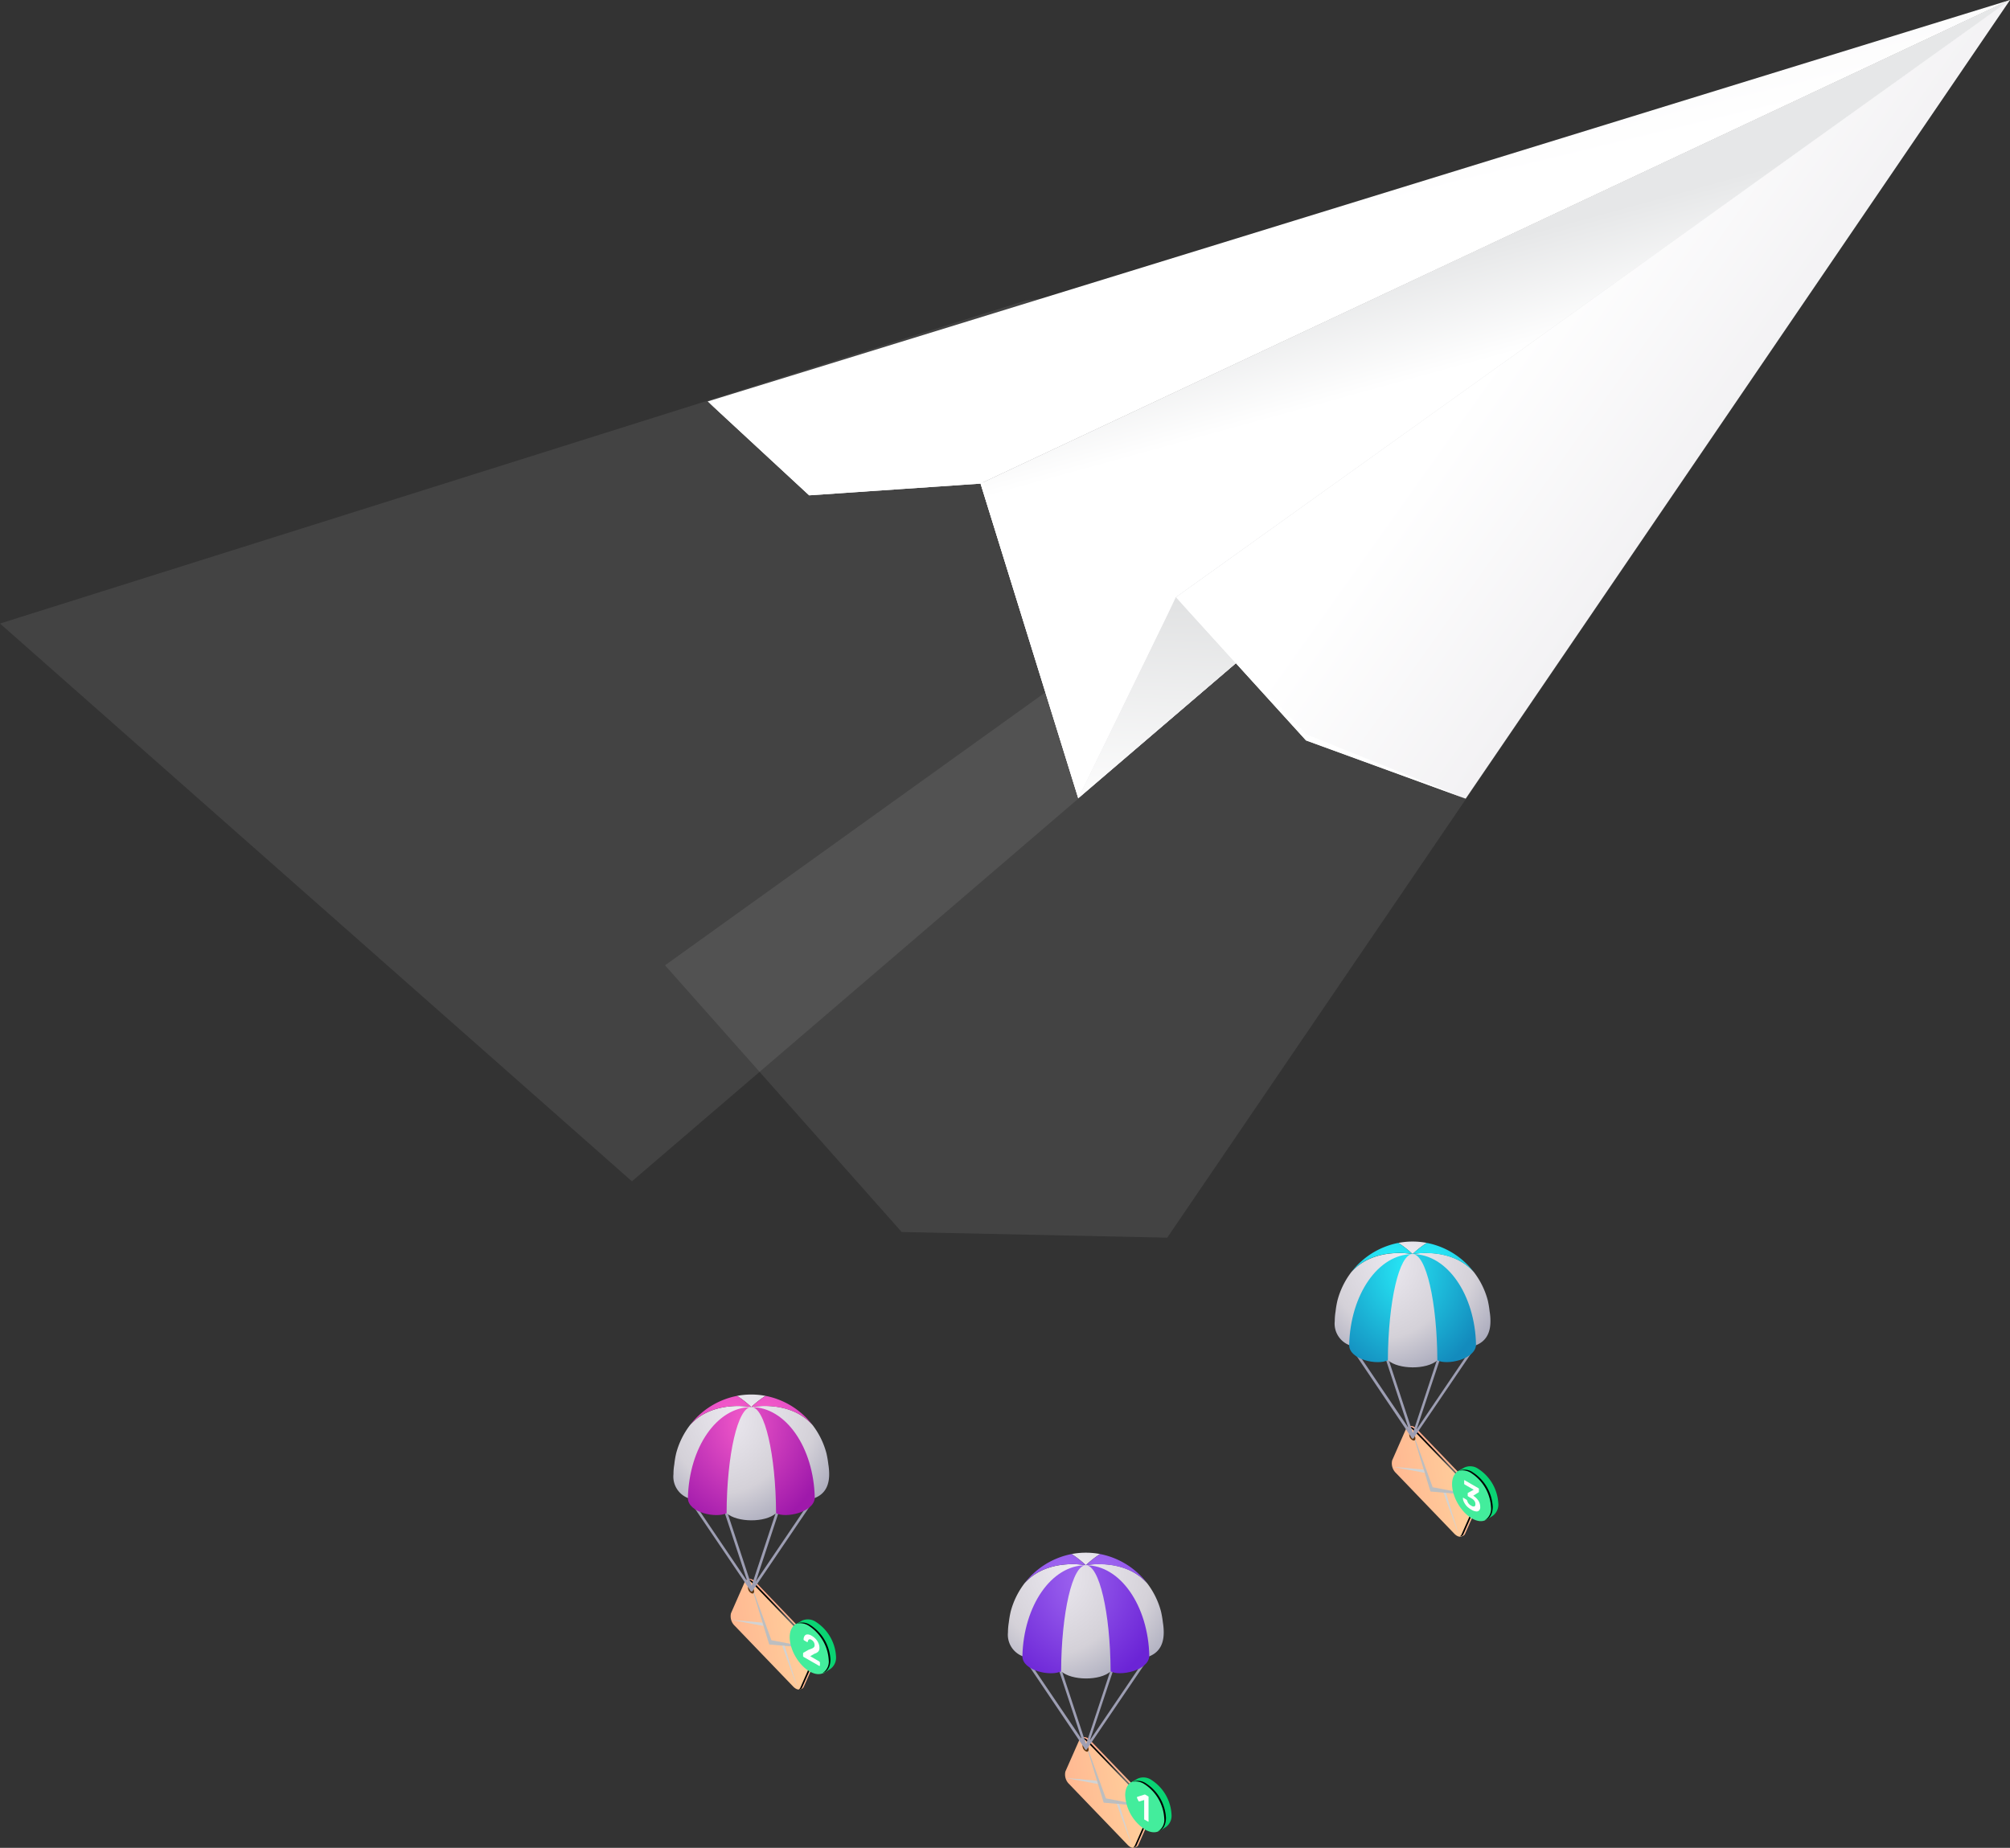 <svg xmlns="http://www.w3.org/2000/svg" xmlns:xlink="http://www.w3.org/1999/xlink" width="682.201" height="627.302" viewBox="0 0 682.201 627.302"><rect x="0" y="0" width="682.201" height="627.302" fill="#333333" stroke="none"/><defs><style>.a,.h{fill:#fff;}.a{opacity:0.08;}.b{fill:url(#a);}.c{fill:url(#b);}.d{fill:url(#c);}.e{fill:url(#d);}.f{fill:url(#e);}.g{fill:url(#f);}.i{fill:url(#g);}.j{fill:url(#h);}.k{fill:url(#i);}.l{fill:#bcbec0;}.m{fill:#d1d3d4;}.n{fill:#603913;}.o{fill:#9d9eb3;}.p{fill:url(#j);}.q{fill:url(#k);}.r{fill:url(#l);}.s{fill:url(#m);}.t{fill:url(#n);}.u{fill:url(#o);}.v{fill:url(#p);}.w{fill:#0ad473;}.x{fill:#43ed9c;}.y{fill:url(#q);}.z{fill:url(#r);}.aa{fill:url(#s);}.ab{fill:url(#t);}.ac{fill:url(#u);}.ad{fill:url(#v);}.ae{fill:url(#w);}.af{fill:url(#x);}.ag{fill:url(#y);}.ah{fill:url(#z);}.ai{fill:url(#aa);}.aj{fill:url(#ab);}.ak{fill:url(#ac);}.al{fill:url(#ad);}.am{fill:url(#ae);}.an{fill:url(#af);}.ao{fill:url(#ag);}.ap{fill:url(#ah);}.aq{fill:url(#ai);}.ar{fill:url(#aj);}.as{fill:url(#ak);}.at{fill:url(#al);}.au{fill:url(#am);}</style><linearGradient id="a" x1="0.618" y1="0.837" x2="0.47" y2="0.166" gradientUnits="objectBoundingBox"><stop offset="0" stop-color="#d4d1d8"/><stop offset="1" stop-color="#fff"/></linearGradient><linearGradient id="b" x1="0.526" y1="0.439" x2="0.48" y2="0.31" gradientUnits="objectBoundingBox"><stop offset="0" stop-color="#fff"/><stop offset="1" stop-color="#e6e7e8"/></linearGradient><linearGradient id="c" x1="-0.164" y1="-0.599" x2="0.496" y2="0.432" xlink:href="#a"/><linearGradient id="d" x1="0.029" y1="0.576" x2="0.501" y2="0.5" xlink:href="#a"/><linearGradient id="e" x1="0.478" y1="1.042" x2="0.49" y2="0.739" gradientUnits="objectBoundingBox"><stop offset="0" stop-color="#fff"/><stop offset="1" stop-color="#dedfe0"/></linearGradient><linearGradient id="f" x1="1.243" y1="0.914" x2="0.438" y2="0.368" xlink:href="#a"/><linearGradient id="g" x1="0.269" y1="0.554" x2="1.829" y2="0.19" gradientUnits="objectBoundingBox"><stop offset="0.04" stop-color="#ffa98c"/><stop offset="0.32" stop-color="#ffb892"/><stop offset="0.86" stop-color="#fee1a3"/><stop offset="1" stop-color="#feeca8"/></linearGradient><linearGradient id="h" x1="-0.893" y1="0.742" x2="1.954" y2="0.245" xlink:href="#g"/><radialGradient id="i" cx="0.501" cy="0.5" r="0.421" gradientTransform="translate(-0.285) scale(1.57 1)" gradientUnits="objectBoundingBox"><stop offset="0" stop-color="#fff"/><stop offset="0.07" stop-color="#d8d8d8"/><stop offset="0.16" stop-color="#a6a6a6"/><stop offset="0.26" stop-color="#797979"/><stop offset="0.37" stop-color="#545454"/><stop offset="0.47" stop-color="#353535"/><stop offset="0.59" stop-color="#1e1e1e"/><stop offset="0.7" stop-color="#0d0d0d"/><stop offset="0.84" stop-color="#030303"/><stop offset="1"/></radialGradient><radialGradient id="j" cx="0.406" cy="0.092" r="1.166" gradientTransform="translate(0.149) scale(0.702 1)" gradientUnits="objectBoundingBox"><stop offset="0" stop-color="#eeebf2"/><stop offset="0.58" stop-color="#d4d1d8"/><stop offset="0.94" stop-color="#a5a6b9"/><stop offset="1" stop-color="#9d9eb3"/></radialGradient><radialGradient id="k" cx="0.199" cy="0.079" r="1.127" gradientTransform="translate(-0.645) scale(2.29 1)" xlink:href="#j"/><radialGradient id="l" cx="-0.018" cy="1.711" r="10.169" gradientTransform="translate(0.28) scale(0.44 1)" xlink:href="#j"/><radialGradient id="m" cx="0.888" cy="0.124" r="1.074" gradientTransform="translate(-0.352) scale(1.704 1)" gradientUnits="objectBoundingBox"><stop offset="0" stop-color="#2af6ff"/><stop offset="1" stop-color="#138bbd"/></radialGradient><radialGradient id="n" cx="-0.112" cy="0.124" r="1.074" gradientTransform="translate(-0.352) scale(1.703 1)" xlink:href="#m"/><radialGradient id="o" cx="0.884" cy="0.84" r="3.968" gradientTransform="translate(0.261) scale(0.477 1)" xlink:href="#m"/><radialGradient id="p" cx="-0.116" cy="0.84" r="3.968" gradientTransform="translate(0.261) scale(0.477 1)" xlink:href="#m"/><radialGradient id="q" cx="0.757" cy="0.449" r="0.424" gradientTransform="translate(337.638) scale(1.513 1)" xlink:href="#i"/><linearGradient id="r" x1="0.269" y1="0.554" x2="1.828" y2="0.19" xlink:href="#g"/><linearGradient id="s" x1="-0.892" y1="0.742" x2="1.954" y2="0.245" xlink:href="#g"/><radialGradient id="t" cx="0.502" cy="0.5" r="0.421" xlink:href="#i"/><radialGradient id="u" cx="0.393" cy="0.096" r="1.244" xlink:href="#j"/><radialGradient id="v" cx="0.161" cy="0.082" r="1.202" gradientTransform="translate(-0.643) scale(2.287 1)" xlink:href="#j"/><radialGradient id="w" cx="-0.086" cy="1.744" r="10.839" gradientTransform="translate(0.28) scale(0.441 1)" xlink:href="#j"/><radialGradient id="x" cx="0.888" cy="0.124" r="1.074" gradientTransform="translate(-0.352) scale(1.703 1)" gradientUnits="objectBoundingBox"><stop offset="0" stop-color="#a56ef4"/><stop offset="1" stop-color="#6b24d6"/></radialGradient><radialGradient id="y" cx="-0.112" cy="0.124" r="1.075" gradientTransform="translate(-0.351) scale(1.701 1)" xlink:href="#x"/><radialGradient id="z" cx="0.884" cy="0.842" r="3.975" gradientTransform="translate(0.262) scale(0.477 1)" xlink:href="#x"/><radialGradient id="aa" cx="-0.116" cy="0.84" r="3.968" gradientTransform="translate(0.262) scale(0.477 1)" xlink:href="#x"/><radialGradient id="ab" cx="0.757" cy="0.449" r="0.424" gradientTransform="translate(337.999) scale(1.513 1)" xlink:href="#i"/><linearGradient id="ac" x1="0.27" y1="0.554" x2="1.828" y2="0.19" xlink:href="#g"/><linearGradient id="ad" x1="-0.894" y1="0.743" x2="1.953" y2="0.246" xlink:href="#g"/><radialGradient id="ae" cx="0.5" cy="0.5" r="0.419" gradientTransform="translate(-0.286) scale(1.573 1)" xlink:href="#i"/><radialGradient id="af" cx="0.41" cy="0.103" r="1.171" xlink:href="#j"/><radialGradient id="ag" cx="0.215" cy="0.09" r="1.131" gradientTransform="translate(-0.645) scale(2.289 1)" xlink:href="#j"/><radialGradient id="ah" cx="0.007" cy="1.81" r="10.206" gradientTransform="translate(0.28) scale(0.44 1)" xlink:href="#j"/><radialGradient id="ai" cx="0.888" cy="0.124" r="1.074" gradientTransform="translate(-0.352) scale(1.703 1)" gradientUnits="objectBoundingBox"><stop offset="0" stop-color="#ff63ce"/><stop offset="1" stop-color="#9f19ab"/></radialGradient><radialGradient id="aj" cx="-0.112" cy="0.124" r="1.075" gradientTransform="translate(-0.351) scale(1.703 1)" xlink:href="#ai"/><radialGradient id="ak" cx="0.884" cy="0.842" r="3.975" gradientTransform="translate(0.262) scale(0.476 1)" xlink:href="#ai"/><radialGradient id="al" cx="-0.116" cy="0.84" r="3.968" gradientTransform="translate(0.261) scale(0.477 1)" xlink:href="#ai"/><radialGradient id="am" cx="0.755" cy="0.452" r="0.424" gradientTransform="translate(337.768) scale(1.513 1)" xlink:href="#i"/></defs><g transform="translate(-979.799 -4262.698)"><path class="a" d="M348.107,71.174,0,180.831,214.473,370.182,598.915,40.56Z" transform="translate(979.799 4293.541)"/><path class="a" d="M584.706,0,128.21,327.7l80.328,90.539,90.134,1.919Z" transform="translate(1077.294 4262.698)"/><path class="b" d="M538.442,0,189.05,164.177,222.2,270.965Z" transform="translate(1123.558 4262.698)"/><path class="c" d="M538.442,0,189.05,164.177,222.2,270.965Z" transform="translate(1123.558 4262.698)"/><path class="d" d="M578.448,0,229.056,164.177l-58.182,3.979L136.44,136.275Z" transform="translate(1083.552 4262.698)"/><path class="e" d="M524.123,0,241.046,202.748,207.88,270.965Z" transform="translate(1137.877 4262.698)"/><path class="f" d="M524.123,0,241.046,202.748,207.88,270.965Z" transform="translate(1137.877 4262.698)"/><path class="g" d="M509.8,0,226.72,202.748l44.134,48.605,54.2,19.77Z" transform="translate(1152.203 4262.698)"/><path class="h" d="M393.709,212.259l-54.2-19.77-44.134-48.605L262.2,212.1,229.056,105.313l-58.182,3.979L136.44,77.41l35.719,30.931,57.9-3.433,32.462,102.721,32.85-63.745,44.292,46.546Z" transform="translate(1083.552 4321.563)"/><g transform="translate(1432.771 4684.174)"><path class="i" d="M341.76,203.2l-19.77-20.579c-1.215-1.268-2.605-1.391-3.1-.282l-4.7,10.686a4.472,4.472,0,0,0,1.3,4.3L335.281,217.9c1.215,1.268,2.605,1.391,3.081.282l4.718-10.686A4.507,4.507,0,0,0,341.76,203.2Z" transform="translate(-294.079 -118.979)"/><path class="j" d="M341.445,203.338l-19.787-20.579c-1.215-1.268-2.605-1.391-3.1-.282l-4.7,10.686a4.524,4.524,0,0,0,1.3,4.3l19.787,20.579c1.215,1.267,2.605,1.391,3.1.282l4.7-10.686A4.489,4.489,0,0,0,341.445,203.338Z" transform="translate(-294.327 -118.873)"/><path class="k" d="M339.115,203.334l-19.787-20.579c-.9-.933-1.866-1.232-2.517-.9a3.028,3.028,0,0,1,1.866,1.021l19.787,20.456a4.507,4.507,0,0,1,1.32,4.3l-4.718,10.686a1.145,1.145,0,0,1-.563.616,1.2,1.2,0,0,0,1.215-.739l4.7-10.686A4.489,4.489,0,0,0,339.115,203.334Z" transform="translate(-291.997 -118.869)"/><path class="l" d="M317.38,181.73h0l6.707,21.988,15.844,1.408h0l-15.087-2.852Z" transform="translate(-291.563 -118.865)"/><g transform="translate(19.761 76.473)"><path class="m" d="M323.71,194.45l5.281,14.647h0L324.537,194.5Z" transform="translate(-306.511 -185.665)"/><path class="m" d="M324.415,190.411l-10.475-.951h0l10.809,2.042Z" transform="translate(-313.94 -189.46)"/></g><path class="n" d="M318.5,185.541a2.077,2.077,0,0,1-1.338-1.479c-.194-.739.088-1.25.616-1.18a2.042,2.042,0,0,1,1.338,1.479C319.332,185.1,319.05,185.629,318.5,185.541Z" transform="translate(-291.772 -117.993)"/><path class="o" d="M326.773,197.384a.458.458,0,0,1-.37-.194l-20.4-30.3.739-.493,20.086,29.7,20.1-29.7.722.493-20.527,30.227A.458.458,0,0,1,326.773,197.384Z" transform="translate(-300.217 -130.522)"/><path class="o" d="M322.286,197.307a.458.458,0,0,1-.423-.3L311.9,166.782l.827-.282,9.559,28.959,9.559-28.959.845.282-10.052,30.156a.44.44,0,0,1-.352.37Z" transform="translate(-295.731 -130.446)"/><path class="p" d="M355.607,171.385a19,19,0,0,0-.282-3.327,32.027,32.027,0,0,0-.616-3.715,27.093,27.093,0,0,0-4.718-9.612c-7.764-8.8-20.808-6.126-20.808-6.126s-13.045-2.605-20.808,6.126a27.285,27.285,0,0,0-4.7,9.63,31.015,31.015,0,0,0-.634,3.7,20.862,20.862,0,0,0-.281,3.327,7.834,7.834,0,0,0,4.876,8.1c4.788,3.521,12.657,5.88,21.548,5.88s16.759-2.324,21.565-5.845C354.744,177.916,355.607,174.413,355.607,171.385Z" transform="translate(-302.715 -144.345)"/><path class="q" d="M313,184.476c3.521,3.151,13.15,3.292,16.794,0-.106-20-3.82-36.036-8.4-36.036S313.088,164.477,313,184.476Z" transform="translate(-294.894 -144.18)"/><path class="r" d="M324.682,146.478a25.825,25.825,0,0,0-9.682,0,31.684,31.684,0,0,1,4.841,3.8A31.69,31.69,0,0,1,324.682,146.478Z" transform="translate(-293.373 -146.02)"/><g transform="translate(4.938 0.458)"><path class="s" d="M327.05,148.44c-11.689,0-21.125,13.731-21.53,30.878,0,4.964,9.577,6.936,13.133,5.158C318.776,164.477,322.491,148.44,327.05,148.44Z" transform="translate(-305.52 -144.637)"/><path class="t" d="M317.75,148.44c4.577,0,8.292,16.037,8.4,36.036,3.046,1.76,12.763-.194,13.133-5.158C338.946,162.171,329.439,148.44,317.75,148.44Z" transform="translate(-296.22 -144.637)"/><path class="u" d="M305.93,156.209c7.763-8.8,20.808-6.126,20.808-6.126a31.683,31.683,0,0,0-4.841-3.8,26.406,26.406,0,0,0-15.967,9.929Z" transform="translate(-305.208 -146.28)"/><path class="v" d="M338.558,156.209a26.406,26.406,0,0,0-15.967-9.929,31.694,31.694,0,0,0-4.841,3.8S330.795,147.547,338.558,156.209Z" transform="translate(-296.22 -146.28)"/></g><g transform="translate(37.069 75.279)"><path class="w" d="M340.361,201.9a4.718,4.718,0,0,1-1.884,4.278l-2.042,1.268c-1.215.687-.44-.863-2.289-1.936A14.84,14.84,0,0,1,327.4,193.87c0-2.113-1.954-2.13-.757-2.834l2.271-1.285a4.771,4.771,0,0,1,4.7.511A14.84,14.84,0,0,1,340.361,201.9Z" transform="translate(-321.88 -188.346)"/><ellipse class="x" cx="5.493" cy="9.506" rx="5.493" ry="9.506" transform="translate(0 5.544) rotate(-30.31)"/><path class="y" d="M331.362,190.924a4.806,4.806,0,0,0-4.612-.563,5.281,5.281,0,0,1,4.031.792,14.823,14.823,0,0,1,6.742,11.619,4.56,4.56,0,0,1-2.13,4.419c1.655-.458,2.711-2.095,2.711-4.648A14.823,14.823,0,0,0,331.362,190.924Z" transform="translate(-321.507 -187.847)"/></g><path class="h" d="M328.77,200.873a6.022,6.022,0,0,1-.968-1.426,3.293,3.293,0,0,1-.352-1.285s0-.123,0-.141a.176.176,0,0,1,.159,0l.968.563a.792.792,0,0,1,.335.44,2.571,2.571,0,0,0,1.408,1.672,1.215,1.215,0,0,0,1,.246c.246-.088.37-.335.37-.757a1.884,1.884,0,0,0-.335-1.127,2.8,2.8,0,0,0-.986-.845l-1.091-.651a.458.458,0,0,1-.194-.176.741.741,0,0,1,0-.264v-.511c0-.158,0-.264.141-.3l1.9-1.039-3.046-1.76a1.007,1.007,0,0,1-.194-.194.741.741,0,0,1,0-.264v-.81a.212.212,0,0,1,0-.176.194.194,0,0,1,.194,0l4.595,2.658a.51.51,0,0,1,.194.194.492.492,0,0,1,0,.264v.739a.246.246,0,0,1-.141.264l-1.76,1.109.123.088a5.579,5.579,0,0,1,1.637,1.637,4.084,4.084,0,0,1,.6,2.112,1.567,1.567,0,0,1-.387,1.179,1.162,1.162,0,0,1-1.039.317,3.61,3.61,0,0,1-1.514-.546A7.044,7.044,0,0,1,328.77,200.873Z" transform="translate(-283.906 -111.021)"/></g><g transform="translate(1321.865 4789.799)"><path class="z" d="M278.774,263.2l-19.787-20.579c-1.215-1.268-2.605-1.391-3.081-.282l-4.718,10.686a4.507,4.507,0,0,0,1.32,4.3L272.3,277.9c1.2,1.267,2.588,1.391,3.081.282l4.7-10.686a4.472,4.472,0,0,0-1.3-4.3Z" transform="translate(-231.077 -178.979)"/><path class="aa" d="M278.444,263.338l-19.787-20.579c-1.215-1.268-2.588-1.391-3.081-.282l-4.718,10.686a4.507,4.507,0,0,0,1.32,4.3l19.787,20.579c1.215,1.267,2.588,1.391,3.081.264l4.7-10.668a4.471,4.471,0,0,0-1.3-4.3Z" transform="translate(-231.328 -178.873)"/><path class="ab" d="M276.115,263.334l-19.787-20.579c-.9-.933-1.866-1.232-2.517-.9a2.94,2.94,0,0,1,1.884,1.021l19.77,20.456a4.507,4.507,0,0,1,1.32,4.3l-4.7,10.686a1.25,1.25,0,0,1-.581.616,1.2,1.2,0,0,0,1.215-.757l4.7-10.668A4.471,4.471,0,0,0,276.115,263.334Z" transform="translate(-228.998 -178.869)"/><path class="l" d="M254.39,241.73h0l6.69,21.988,15.844,1.408h0l-15.1-2.852Z" transform="translate(-228.557 -178.865)"/><g transform="translate(19.76 76.491)"><path class="m" d="M260.71,254.44l5.281,14.664h0l-4.454-14.576Z" transform="translate(-243.511 -245.691)"/><path class="m" d="M261.415,250.4l-10.475-.933h0l10.809,2.042Z" transform="translate(-250.94 -249.47)"/></g><path class="n" d="M255.522,245.542a2.042,2.042,0,0,1-1.338-1.479c-.211-.739,0-1.267.616-1.179a2.077,2.077,0,0,1,1.338,1.479C256.332,245.1,256.05,245.63,255.522,245.542Z" transform="translate(-228.774 -177.995)"/><path class="o" d="M263.773,257.383a.4.4,0,0,1-.352-.194L243,226.893l.722-.493,20.087,29.681,20.1-29.681.722.493L264.125,257.12a.423.423,0,0,1-.352.264Z" transform="translate(-237.218 -190.522)"/><path class="o" d="M259.287,257.307a.44.44,0,0,1-.4-.3L248.9,226.782l.827-.282,9.559,28.959,9.577-28.959.827.282-10.052,30.156A.44.44,0,0,1,259.287,257.307Z" transform="translate(-232.732 -190.446)"/><path class="ac" d="M292.624,231.385a20.528,20.528,0,0,0-.282-3.327,35.4,35.4,0,0,0-.634-3.715,27.076,27.076,0,0,0-4.7-9.612c-7.764-8.8-20.826-6.126-20.826-6.126s-13.027-2.605-20.791,6.109a27.11,27.11,0,0,0-4.718,9.647,35.03,35.03,0,0,0-.634,3.7,20.862,20.862,0,0,0-.282,3.327,7.816,7.816,0,0,0,4.894,8.08c4.788,3.521,12.64,5.88,21.53,5.88s16.759-2.306,21.565-5.827C291.762,237.9,292.624,234.413,292.624,231.385Z" transform="translate(-239.716 -204.345)"/><path class="ad" d="M250,244.458c3.521,3.151,13.168,3.31,16.812,0-.123-19.981-3.838-36.018-8.415-36.018S250.088,224.477,250,244.458Z" transform="translate(-231.895 -204.18)"/><path class="ae" d="M261.675,206.478a25.737,25.737,0,0,0-9.665,0,31.952,31.952,0,0,1,4.824,3.8,32.7,32.7,0,0,1,4.841-3.8Z" transform="translate(-230.367 -206.02)"/><g transform="translate(4.937 0.458)"><path class="af" d="M264.05,208.44c-11.672,0-21.125,13.731-21.53,30.878,0,4.964,9.594,6.936,13.133,5.14C255.776,224.477,259.491,208.44,264.05,208.44Z" transform="translate(-242.52 -204.637)"/><path class="ag" d="M254.75,208.44c4.577,0,8.292,16.037,8.415,36.018,3.028,1.76,12.763-.176,13.133-5.14C275.946,222.171,266.439,208.44,254.75,208.44Z" transform="translate(-233.22 -204.637)"/><path class="ah" d="M242.94,216.191c7.763-8.714,20.791-6.109,20.791-6.109a31.949,31.949,0,0,0-4.824-3.8,26.407,26.407,0,0,0-15.967,9.911Z" transform="translate(-242.201 -206.28)"/><path class="ai" d="M275.576,216.209a26.406,26.406,0,0,0-15.985-9.929,32.7,32.7,0,0,0-4.841,3.8S267.812,207.547,275.576,216.209Z" transform="translate(-233.22 -206.28)"/></g><g transform="translate(39.828 76.285)"><path class="w" d="M277.361,261.9a4.718,4.718,0,0,1-1.884,4.278l-2.042,1.267c-1.215.669-.44-.88-2.289-1.936a14.876,14.876,0,0,1-6.742-11.636c0-2.113-1.954-2.13-.757-2.834l2.271-1.3a4.824,4.824,0,0,1,4.7.528A14.84,14.84,0,0,1,277.361,261.9Z" transform="translate(-261.641 -249.353)"/><path class="x" d="M275.825,262.643c0,4.278-3.01,6-6.742,3.855a14.841,14.841,0,0,1-6.742-11.636c0-4.278,3.01-6,6.742-3.838A14.823,14.823,0,0,1,275.825,262.643Z" transform="translate(-262.34 -248.794)"/><path class="aj" d="M268.362,250.909a4.894,4.894,0,0,0-4.612-.563,5.282,5.282,0,0,1,4.031.792,14.84,14.84,0,0,1,6.742,11.636,4.6,4.6,0,0,1-2.13,4.419c1.655-.475,2.711-2.113,2.711-4.648A14.858,14.858,0,0,0,268.362,250.909Z" transform="translate(-261.268 -248.855)"/></g><path class="h" d="M267.053,261.074a.759.759,0,0,1,0-.246v-6.32l-1.6.493a.176.176,0,0,1-.158,0,.528.528,0,0,1-.211-.229l-.458-.951a.617.617,0,0,1,0-.211.159.159,0,0,1,.123-.176l2.377-.757a.6.6,0,0,1,.282,0l.951.563a.388.388,0,0,1,.176.194.423.423,0,0,1,0,.246v7.975a.194.194,0,0,1,0,.176.176.176,0,0,1-.176,0l-.986-.563A.511.511,0,0,1,267.053,261.074Z" transform="translate(-220.782 -170.553)"/></g><g transform="translate(1208.333 4736.106)"><path class="ak" d="M214.273,232.7l-19.787-20.579c-1.215-1.268-2.588-1.391-3.081-.282l-4.718,10.686a4.542,4.542,0,0,0,1.32,4.3L207.795,247.4c1.215,1.268,2.588,1.391,3.081.282l4.718-10.686A4.524,4.524,0,0,0,214.273,232.7Z" transform="translate(-166.591 -148.479)"/><path class="al" d="M213.959,232.808l-19.787-20.579c-1.215-1.267-2.588-1.391-3.081-.282l-4.7,10.686a4.489,4.489,0,0,0,1.3,4.3l19.787,20.579c1.215,1.268,2.588,1.391,3.081.282l4.718-10.686a4.489,4.489,0,0,0-1.32-4.3Z" transform="translate(-166.823 -148.395)"/><path class="am" d="M211.635,232.8l-19.787-20.579c-.88-.933-1.866-1.232-2.517-.9a2.94,2.94,0,0,1,1.884,1.021L211,232.928a4.489,4.489,0,0,1,1.3,4.3l-4.7,10.686a1.3,1.3,0,0,1-.563.616,1.162,1.162,0,0,0,1.2-.739l4.718-10.686a4.489,4.489,0,0,0-1.32-4.3Z" transform="translate(-164.498 -148.392)"/><path class="l" d="M189.89,211.23h0l6.725,21.988,15.844,1.408h0l-15.1-2.852Z" transform="translate(-164.073 -148.365)"/><g transform="translate(19.744 76.508)"><path class="m" d="M196.21,223.94l5.281,14.664h0l-4.436-14.559Z" transform="translate(-179.011 -215.208)"/><path class="m" d="M196.915,219.913l-10.475-.933h0l10.809,2.042Z" transform="translate(-186.44 -218.98)"/></g><path class="n" d="M191.019,215.042a2.007,2.007,0,0,1-1.338-1.479c-.194-.739,0-1.267.616-1.179a2.042,2.042,0,0,1,1.338,1.479C191.829,214.6,191.547,215.13,191.019,215.042Z" transform="translate(-164.286 -147.495)"/><path class="o" d="M199.306,226.813a.44.44,0,0,1-.37-.194L178.48,196.393l.722-.493,20.1,29.7,20.086-29.7.739.493-20.474,30.227A.4.4,0,0,1,199.306,226.813Z" transform="translate(-172.749 -160.022)"/><path class="o" d="M194.8,226.767a.44.44,0,0,1-.423-.3L184.4,196.242l.845-.282,9.559,28.959,9.559-28.889.827.282-9.964,30.227A.458.458,0,0,1,194.8,226.767Z" transform="translate(-168.247 -159.977)"/><path class="an" d="M228.117,200.885a20.706,20.706,0,0,0-.282-3.327,35.366,35.366,0,0,0-.634-3.714,27.076,27.076,0,0,0-4.7-9.612c-7.763-8.8-20.808-6.126-20.808-6.126s-13.045-2.605-20.808,6.109a27.109,27.109,0,0,0-4.718,9.647,31.1,31.1,0,0,0-.616,3.7,19.016,19.016,0,0,0-.282,3.327,7.8,7.8,0,0,0,4.876,8.08c4.788,3.521,12.657,5.9,21.548,5.9s16.742-2.324,21.53-5.9C227.255,207.4,228.117,203.913,228.117,200.885Z" transform="translate(-175.225 -173.845)"/><path class="ao" d="M185.49,213.958c3.521,3.169,13.15,3.31,16.794,0-.123-19.981-3.838-36.018-8.4-36.018S185.6,193.977,185.49,213.958Z" transform="translate(-167.418 -173.68)"/><path class="ap" d="M197.182,175.978a25.826,25.826,0,0,0-9.682,0,31.69,31.69,0,0,1,4.841,3.8,31.686,31.686,0,0,1,4.841-3.8Z" transform="translate(-165.89 -175.52)"/><g transform="translate(4.939 0.458)"><path class="aq" d="M199.56,177.94c-11.689,0-21.125,13.731-21.53,30.878,0,4.964,9.577,6.936,13.133,5.14C191.268,193.977,194.983,177.94,199.56,177.94Z" transform="translate(-178.03 -174.137)"/><path class="ar" d="M190.26,177.94c4.56,0,8.274,16.037,8.4,36.018,3.046,1.76,12.763-.176,13.133-5.14C211.456,191.671,201.949,177.94,190.26,177.94Z" transform="translate(-168.73 -174.137)"/><path class="as" d="M178.44,185.691c7.763-8.714,20.808-6.109,20.808-6.109a31.691,31.691,0,0,0-4.841-3.8,26.406,26.406,0,0,0-15.967,9.911Z" transform="translate(-177.718 -175.78)"/><path class="at" d="M211.068,185.709A26.406,26.406,0,0,0,195.1,175.78a31.683,31.683,0,0,0-4.841,3.8S203.3,176.977,211.068,185.709Z" transform="translate(-168.73 -175.78)"/></g><g transform="translate(36.701 75.282)"><path class="w" d="M212.879,231.419a4.736,4.736,0,0,1-1.9,4.278l-2.024,1.267c-1.232.669-.44-.863-2.289-1.936a14.858,14.858,0,0,1-6.76-11.636c0-2.113-1.954-2.13-.757-2.834l2.271-1.3a4.859,4.859,0,0,1,4.718.528,14.876,14.876,0,0,1,6.742,11.636Z" transform="translate(-194.373 -217.822)"/><ellipse class="x" cx="5.493" cy="9.506" rx="5.493" ry="9.506" transform="translate(0 5.544) rotate(-30.31)"/><path class="au" d="M203.872,220.395a4.876,4.876,0,0,0-4.612-.581,5.422,5.422,0,0,1,4.031.792,14.911,14.911,0,0,1,6.742,11.636,4.6,4.6,0,0,1-2.13,4.419c1.637-.458,2.711-2.095,2.711-4.647A14.876,14.876,0,0,0,203.872,220.395Z" transform="translate(-193.993 -217.36)"/></g><path class="h" d="M200.247,229.209a.476.476,0,0,1,0-.246v-.651c0-.229.088-.37.264-.4l1.655-.951a11.056,11.056,0,0,0,1.179-.44,1.918,1.918,0,0,0,.616-.44,1.021,1.021,0,0,0,.194-.616,2.13,2.13,0,0,0-.264-1.056,2.061,2.061,0,0,0-.81-.792.827.827,0,0,0-.845-.123.95.95,0,0,0-.37.7.194.194,0,0,1-.123.158h-.194l-.968-.563-.158-.158a.493.493,0,0,1,0-.211,2.112,2.112,0,0,1,.352-1.162,1.144,1.144,0,0,1,.933-.475,2.694,2.694,0,0,1,1.426.44A5.722,5.722,0,0,1,204.6,223.4a5.281,5.281,0,0,1,.9,1.444,4.118,4.118,0,0,1,.3,1.5,1.76,1.76,0,0,1-.4,1.25,2.887,2.887,0,0,1-1.25.722l-1.479.863,3.028,1.76a.475.475,0,0,1,.176.194.528.528,0,0,1,.088.264v.88a.177.177,0,0,1-.264.176l-5.123-2.94a.634.634,0,0,1-.317-.3Z" transform="translate(-156.209 -140.342)"/></g></g></svg>